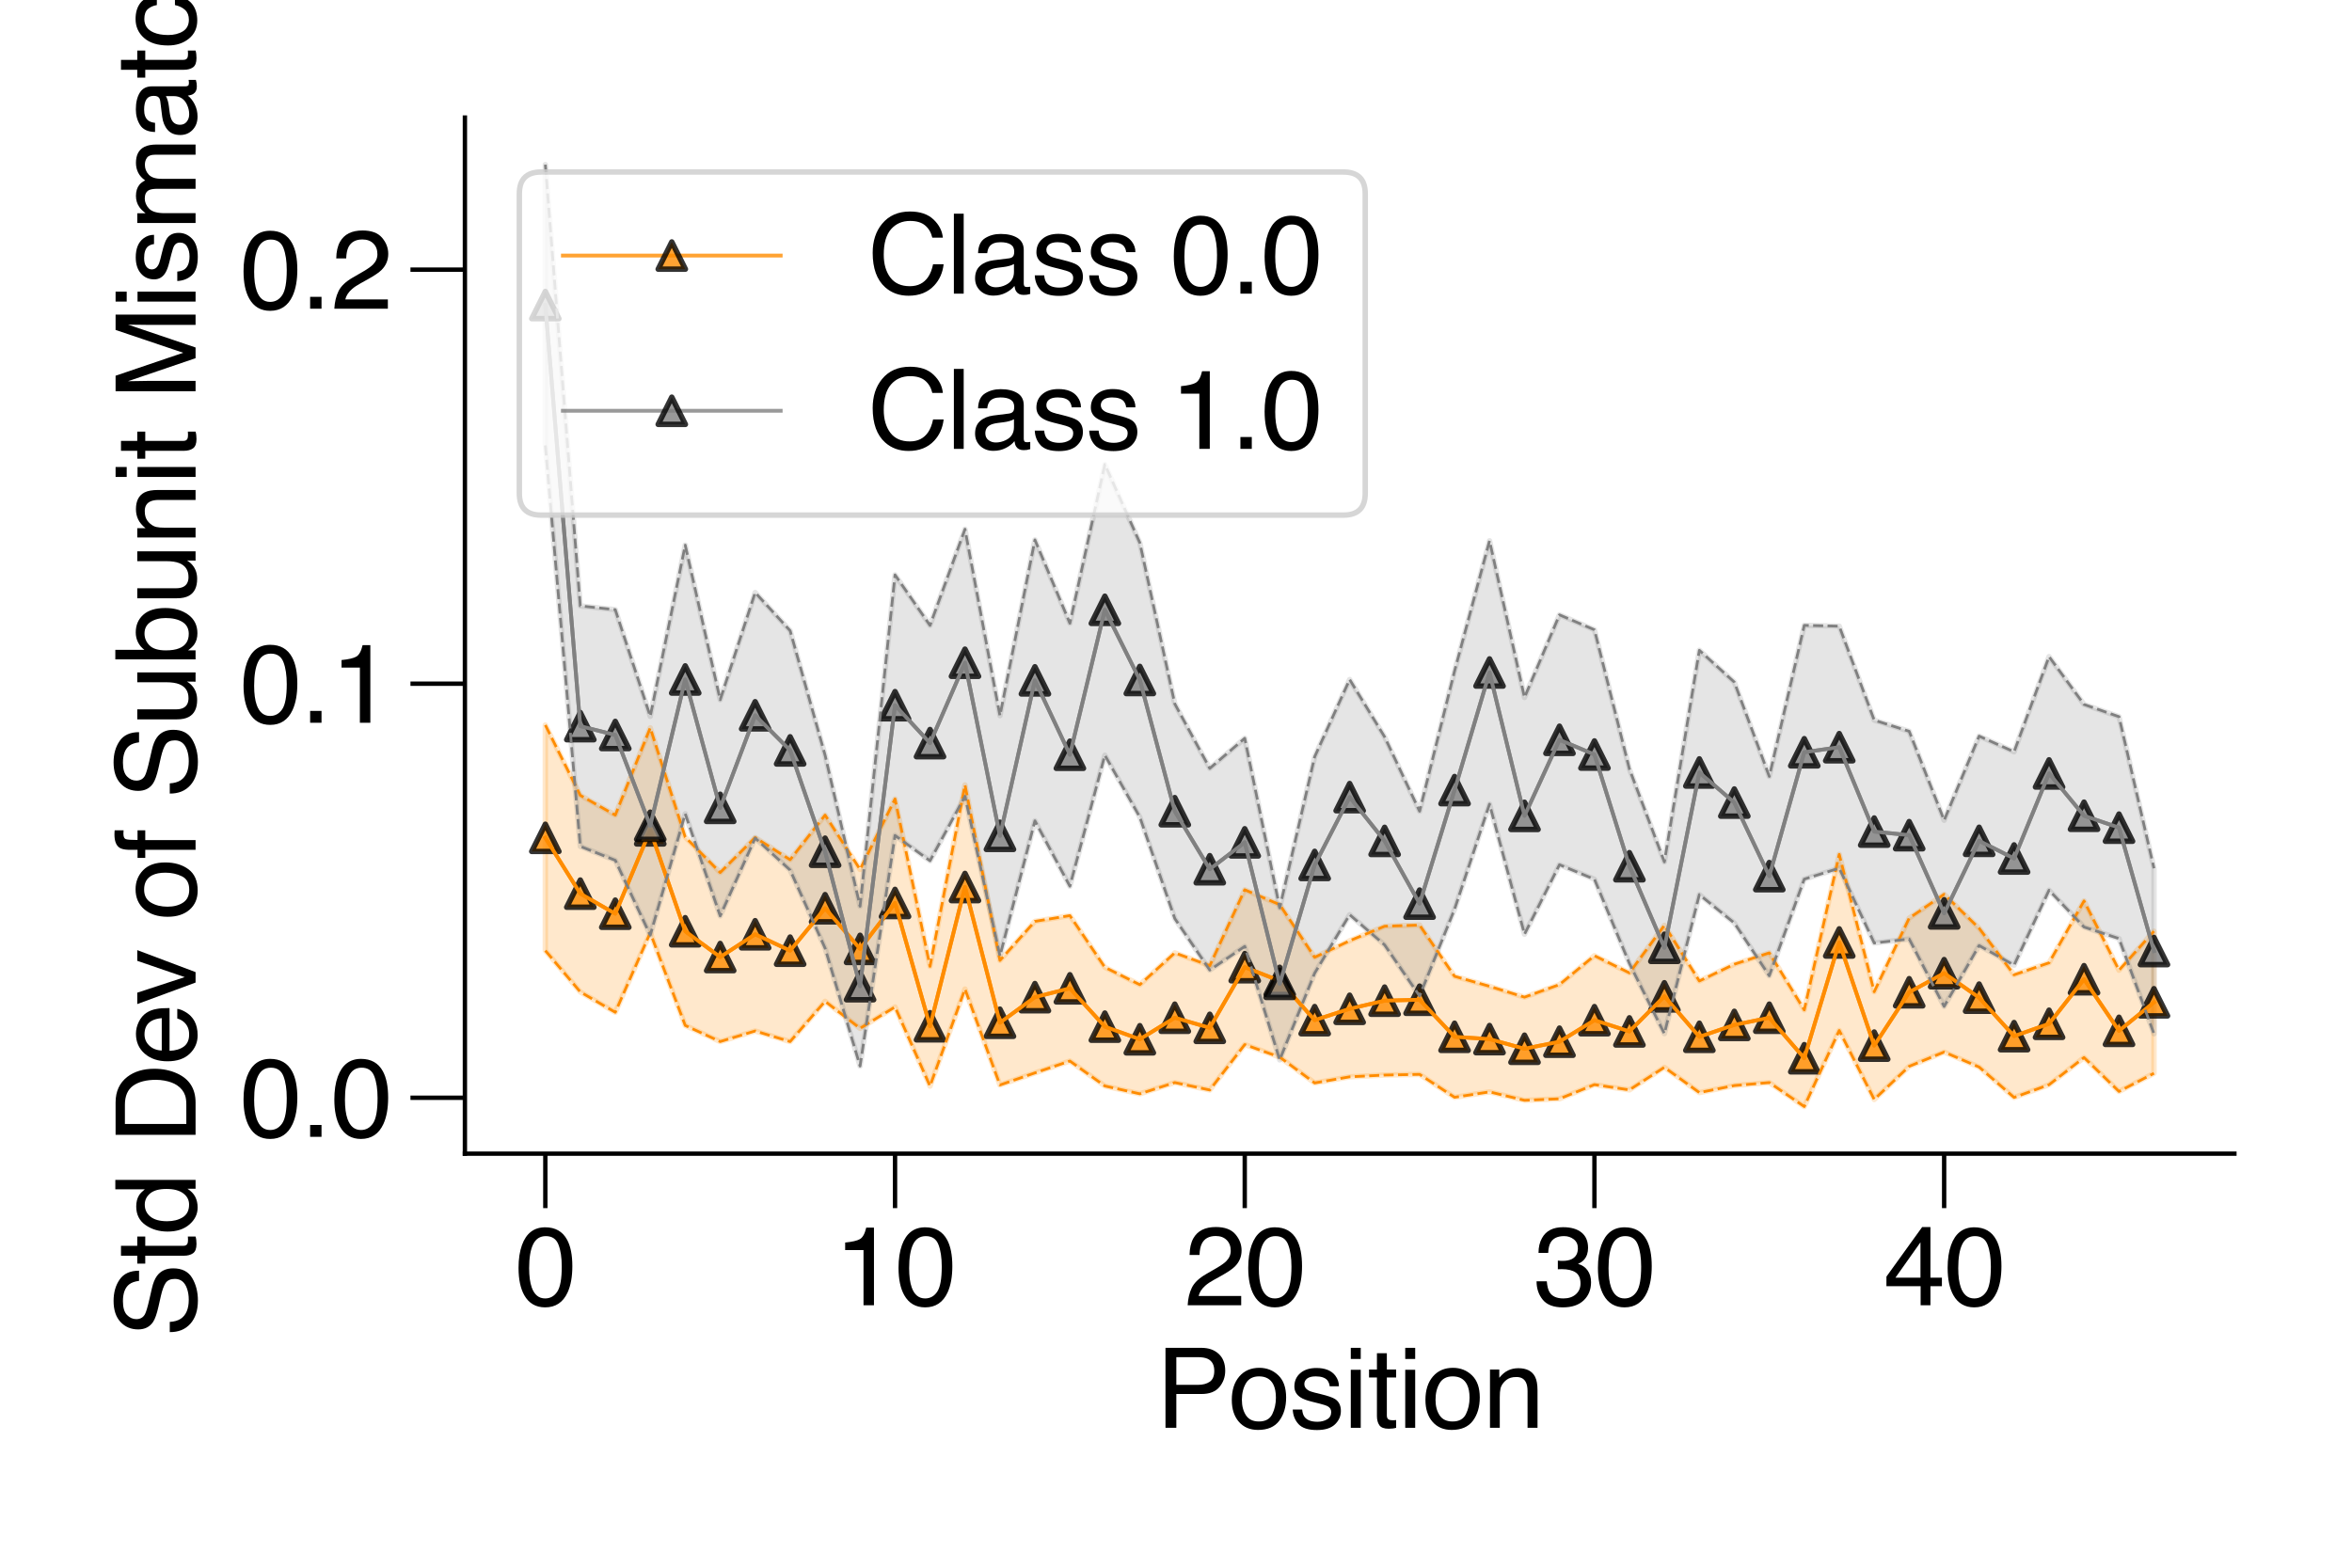 <?xml version="1.0" encoding="utf-8" standalone="no"?>
<!DOCTYPE svg PUBLIC "-//W3C//DTD SVG 1.1//EN"
  "http://www.w3.org/Graphics/SVG/1.1/DTD/svg11.dtd">
<svg height="288pt" version="1.1" viewBox="0 0 432 288" width="432pt" xmlns="http://www.w3.org/2000/svg" xmlns:xlink="http://www.w3.org/1999/xlink">
 <defs>
  <style type="text/css">*{stroke-linecap:butt;stroke-linejoin:round;}</style>
 </defs>
 <g id="figure_1">
  <g id="patch_1">
   <path d="M 0 288 
L 432 288 
L 432 0 
L 0 0 
z
" style="fill:#ffffff;"/>
  </g>
  <g id="axes_1">
   <g id="patch_2">
    <path d="M 85.39 211.94 
L 410.4 211.94 
L 410.4 21.6 
L 85.39 21.6 
z
" style="fill:#ffffff;"/>
   </g>
   <g id="PolyCollection_1">
    <defs>
     <path d="M 100.163 -154.799 
L 100.163 -113.365 
L 106.586 -105.77 
L 113.009 -102.031 
L 119.433 -116.638 
L 125.856 -99.613 
L 132.279 -96.651 
L 138.702 -98.597 
L 145.125 -96.646 
L 151.548 -104.045 
L 157.971 -99.081 
L 164.394 -103.006 
L 170.818 -88.469 
L 177.241 -106.299 
L 183.664 -88.673 
L 190.087 -90.894 
L 196.51 -93.075 
L 202.933 -88.491 
L 209.356 -87.051 
L 215.779 -89.12 
L 222.203 -87.752 
L 228.626 -96.098 
L 235.049 -93.798 
L 241.472 -89.048 
L 247.895 -90.175 
L 254.318 -90.498 
L 260.741 -90.626 
L 267.164 -86.414 
L 273.587 -87.408 
L 280.011 -85.858 
L 286.434 -86.137 
L 292.857 -88.737 
L 299.28 -87.772 
L 305.703 -91.921 
L 312.126 -87.28 
L 318.549 -88.571 
L 324.972 -89.12 
L 331.396 -84.712 
L 337.819 -98.689 
L 344.242 -86.017 
L 350.665 -92.1 
L 357.088 -94.727 
L 363.511 -91.97 
L 369.934 -86.383 
L 376.357 -88.721 
L 382.781 -93.719 
L 389.204 -87.49 
L 395.627 -90.821 
L 395.627 -116.92 
L 395.627 -116.92 
L 389.204 -109.758 
L 382.781 -122.493 
L 376.357 -111.123 
L 369.934 -108.922 
L 363.511 -117.478 
L 357.088 -123.709 
L 350.665 -119.328 
L 344.242 -105.806 
L 337.819 -131.04 
L 331.396 -102.473 
L 324.972 -112.95 
L 318.549 -110.865 
L 312.126 -107.783 
L 305.703 -118.008 
L 299.28 -109.27 
L 292.857 -112.431 
L 286.434 -107.125 
L 280.011 -104.812 
L 273.587 -106.808 
L 267.164 -108.645 
L 260.741 -118.055 
L 254.318 -117.841 
L 247.895 -115.176 
L 241.472 -112.134 
L 235.049 -121.809 
L 228.626 -124.541 
L 222.203 -110.6 
L 215.779 -112.95 
L 209.356 -107.103 
L 202.933 -110.301 
L 196.51 -119.797 
L 190.087 -118.736 
L 183.664 -111.559 
L 177.241 -143.8 
L 170.818 -110.467 
L 164.394 -141.229 
L 157.971 -128.28 
L 151.548 -138.261 
L 145.125 -130.064 
L 138.702 -134.132 
L 132.279 -127.711 
L 125.856 -134.221 
L 119.433 -154.283 
L 113.009 -138.258 
L 106.586 -141.891 
L 100.163 -154.799 
z
" id="m964cf6136a" style="stroke:#ff8c00;stroke-opacity:0.2;"/>
    </defs>
    <g clip-path="url(#p82f921256f)">
     <use style="fill:#ff8c00;fill-opacity:0.2;stroke:#ff8c00;stroke-opacity:0.2;" x="0" xlink:href="#m964cf6136a" y="288"/>
    </g>
   </g>
   <g id="PolyCollection_2">
    <defs>
     <path d="M 100.163 -257.748 
L 100.163 -206.17 
L 106.586 -132.516 
L 113.009 -129.952 
L 119.433 -116.194 
L 125.856 -138.5 
L 132.279 -119.737 
L 138.702 -134.032 
L 145.125 -128.158 
L 151.548 -113.803 
L 157.971 -92.153 
L 164.394 -134.513 
L 170.818 -129.864 
L 177.241 -141.717 
L 183.664 -112.373 
L 190.087 -137.205 
L 196.51 -125.191 
L 202.933 -149.255 
L 209.356 -137.883 
L 215.779 -119.248 
L 222.203 -109.786 
L 228.626 -114.133 
L 235.049 -93.296 
L 241.472 -109.223 
L 247.895 -119.957 
L 254.318 -114.405 
L 260.741 -105.021 
L 267.164 -120.969 
L 273.587 -140.265 
L 280.011 -116.377 
L 286.434 -129.139 
L 292.857 -126.473 
L 299.28 -110.993 
L 305.703 -98.108 
L 312.126 -123.654 
L 318.549 -118.436 
L 324.972 -108.739 
L 331.396 -126.488 
L 337.819 -128.51 
L 344.242 -114.76 
L 350.665 -115.491 
L 357.088 -103.105 
L 363.511 -114.29 
L 369.934 -110.69 
L 376.357 -124.459 
L 382.781 -117.694 
L 389.204 -115.567 
L 395.627 -98.087 
L 395.627 -128.487 
L 395.627 -128.487 
L 389.204 -156.337 
L 382.781 -158.588 
L 376.357 -167.371 
L 369.934 -149.886 
L 363.511 -152.771 
L 357.088 -137.306 
L 350.665 -153.655 
L 344.242 -155.703 
L 337.819 -172.966 
L 331.396 -173.118 
L 324.972 -145.363 
L 318.549 -162.688 
L 312.126 -168.533 
L 305.703 -129.662 
L 299.28 -146.735 
L 292.857 -172.303 
L 286.434 -175.046 
L 280.011 -159.867 
L 273.587 -188.653 
L 267.164 -164.731 
L 260.741 -138.973 
L 254.318 -152.629 
L 247.895 -163.165 
L 241.472 -148.986 
L 235.049 -121.22 
L 228.626 -152.372 
L 222.203 -146.84 
L 215.779 -158.698 
L 209.356 -188.282 
L 202.933 -202.688 
L 196.51 -173.504 
L 190.087 -188.818 
L 183.664 -156.529 
L 177.241 -190.78 
L 170.818 -173.108 
L 164.394 -182.386 
L 157.971 -121.514 
L 151.548 -149.261 
L 145.125 -172.14 
L 138.702 -179.15 
L 132.279 -159.449 
L 125.856 -187.851 
L 119.433 -156.405 
L 113.009 -175.997 
L 106.586 -176.693 
L 100.163 -257.748 
z
" id="mcc30a2cbda" style="stroke:#808080;stroke-opacity:0.2;"/>
    </defs>
    <g clip-path="url(#p82f921256f)">
     <use style="fill:#808080;fill-opacity:0.2;stroke:#808080;stroke-opacity:0.2;" x="0" xlink:href="#mcc30a2cbda" y="288"/>
    </g>
   </g>
   <g id="matplotlib.axis_1">
    <g id="xtick_1">
     <g id="line2d_1">
      <defs>
       <path d="M 0 0 
L 0 10 
" id="mee944da26e" style="stroke:#000000;stroke-width:0.8;"/>
      </defs>
      <g>
       <use style="stroke:#000000;stroke-width:0.8;" x="100.163" xlink:href="#mee944da26e" y="211.94"/>
      </g>
     </g>
     <g id="text_1">
      <!-- 0 -->
      <g transform="translate(94.602 239.787)scale(0.2 -0.2)">
       <defs>
        <path d="M 1731 4475 
Q 2600 4475 2988 3759 
Q 3288 3206 3288 2244 
Q 3288 1331 3016 734 
Q 2622 -122 1728 -122 
Q 922 -122 528 578 
Q 200 1163 200 2147 
Q 200 2909 397 3456 
Q 766 4475 1731 4475 
z
M 1725 391 
Q 2163 391 2422 778 
Q 2681 1166 2681 2222 
Q 2681 2984 2493 3476 
Q 2306 3969 1766 3969 
Q 1269 3969 1039 3501 
Q 809 3034 809 2125 
Q 809 1441 956 1025 
Q 1181 391 1725 391 
z
" id="Helvetica-30" transform="scale(0.016)"/>
       </defs>
       <use xlink:href="#Helvetica-30"/>
      </g>
     </g>
    </g>
    <g id="xtick_2">
     <g id="line2d_2">
      <g>
       <use style="stroke:#000000;stroke-width:0.8;" x="164.394" xlink:href="#mee944da26e" y="211.94"/>
      </g>
     </g>
     <g id="text_2">
      <!-- 10 -->
      <g transform="translate(153.273 239.787)scale(0.2 -0.2)">
       <defs>
        <path d="M 613 3169 
L 613 3600 
Q 1222 3659 1462 3798 
Q 1703 3938 1822 4456 
L 2266 4456 
L 2266 0 
L 1666 0 
L 1666 3169 
L 613 3169 
z
" id="Helvetica-31" transform="scale(0.016)"/>
       </defs>
       <use xlink:href="#Helvetica-31"/>
       <use x="55.615" xlink:href="#Helvetica-30"/>
      </g>
     </g>
    </g>
    <g id="xtick_3">
     <g id="line2d_3">
      <g>
       <use style="stroke:#000000;stroke-width:0.8;" x="228.626" xlink:href="#mee944da26e" y="211.94"/>
      </g>
     </g>
     <g id="text_3">
      <!-- 20 -->
      <g transform="translate(217.504 239.787)scale(0.2 -0.2)">
       <defs>
        <path d="M 200 0 
Q 231 578 439 1006 
Q 647 1434 1250 1784 
L 1850 2131 
Q 2253 2366 2416 2531 
Q 2672 2791 2672 3125 
Q 2672 3516 2437 3745 
Q 2203 3975 1813 3975 
Q 1234 3975 1013 3538 
Q 894 3303 881 2888 
L 309 2888 
Q 319 3472 525 3841 
Q 891 4491 1816 4491 
Q 2584 4491 2939 4075 
Q 3294 3659 3294 3150 
Q 3294 2613 2916 2231 
Q 2697 2009 2131 1694 
L 1703 1456 
Q 1397 1288 1222 1134 
Q 909 863 828 531 
L 3272 531 
L 3272 0 
L 200 0 
z
" id="Helvetica-32" transform="scale(0.016)"/>
       </defs>
       <use xlink:href="#Helvetica-32"/>
       <use x="55.615" xlink:href="#Helvetica-30"/>
      </g>
     </g>
    </g>
    <g id="xtick_4">
     <g id="line2d_4">
      <g>
       <use style="stroke:#000000;stroke-width:0.8;" x="292.857" xlink:href="#mee944da26e" y="211.94"/>
      </g>
     </g>
     <g id="text_4">
      <!-- 30 -->
      <g transform="translate(281.735 239.787)scale(0.2 -0.2)">
       <defs>
        <path d="M 1663 -122 
Q 869 -122 511 314 
Q 153 750 153 1375 
L 741 1375 
Q 778 941 903 744 
Q 1122 391 1694 391 
Q 2138 391 2406 628 
Q 2675 866 2675 1241 
Q 2675 1703 2392 1887 
Q 2109 2072 1606 2072 
Q 1550 2072 1492 2070 
Q 1434 2069 1375 2066 
L 1375 2563 
Q 1463 2553 1522 2550 
Q 1581 2547 1650 2547 
Q 1966 2547 2169 2647 
Q 2525 2822 2525 3272 
Q 2525 3606 2287 3787 
Q 2050 3969 1734 3969 
Q 1172 3969 956 3594 
Q 838 3388 822 3006 
L 266 3006 
Q 266 3506 466 3856 
Q 809 4481 1675 4481 
Q 2359 4481 2734 4176 
Q 3109 3872 3109 3294 
Q 3109 2881 2888 2625 
Q 2750 2466 2531 2375 
Q 2884 2278 3082 2001 
Q 3281 1725 3281 1325 
Q 3281 684 2859 281 
Q 2438 -122 1663 -122 
z
" id="Helvetica-33" transform="scale(0.016)"/>
       </defs>
       <use xlink:href="#Helvetica-33"/>
       <use x="55.615" xlink:href="#Helvetica-30"/>
      </g>
     </g>
    </g>
    <g id="xtick_5">
     <g id="line2d_5">
      <g>
       <use style="stroke:#000000;stroke-width:0.8;" x="357.088" xlink:href="#mee944da26e" y="211.94"/>
      </g>
     </g>
     <g id="text_5">
      <!-- 40 -->
      <g transform="translate(345.966 239.787)scale(0.2 -0.2)">
       <defs>
        <path d="M 2116 1584 
L 2116 3613 
L 681 1584 
L 2116 1584 
z
M 2125 0 
L 2125 1094 
L 163 1094 
L 163 1644 
L 2213 4488 
L 2688 4488 
L 2688 1584 
L 3347 1584 
L 3347 1094 
L 2688 1094 
L 2688 0 
L 2125 0 
z
" id="Helvetica-34" transform="scale(0.016)"/>
       </defs>
       <use xlink:href="#Helvetica-34"/>
       <use x="55.615" xlink:href="#Helvetica-30"/>
      </g>
     </g>
    </g>
    <g id="text_6">
     <!-- Position -->
     <g transform="translate(212.32 262.303)scale(0.2 -0.2)">
      <defs>
       <path d="M 547 4591 
L 2613 4591 
Q 3225 4591 3600 4245 
Q 3975 3900 3975 3275 
Q 3975 2738 3640 2339 
Q 3306 1941 2613 1941 
L 1169 1941 
L 1169 0 
L 547 0 
L 547 4591 
z
M 3347 3272 
Q 3347 3778 2972 3959 
Q 2766 4056 2406 4056 
L 1169 4056 
L 1169 2466 
L 2406 2466 
Q 2825 2466 3086 2644 
Q 3347 2822 3347 3272 
z
" id="Helvetica-50" transform="scale(0.016)"/>
       <path d="M 1741 363 
Q 2300 363 2508 786 
Q 2716 1209 2716 1728 
Q 2716 2197 2566 2491 
Q 2328 2953 1747 2953 
Q 1231 2953 997 2559 
Q 763 2166 763 1609 
Q 763 1075 997 719 
Q 1231 363 1741 363 
z
M 1763 3444 
Q 2409 3444 2856 3012 
Q 3303 2581 3303 1744 
Q 3303 934 2909 406 
Q 2516 -122 1688 -122 
Q 997 -122 590 345 
Q 184 813 184 1600 
Q 184 2444 612 2944 
Q 1041 3444 1763 3444 
z
M 1744 3428 
L 1744 3428 
z
" id="Helvetica-6f" transform="scale(0.016)"/>
       <path d="M 747 1050 
Q 772 769 888 619 
Q 1100 347 1625 347 
Q 1938 347 2175 483 
Q 2413 619 2413 903 
Q 2413 1119 2222 1231 
Q 2100 1300 1741 1391 
L 1294 1503 
Q 866 1609 663 1741 
Q 300 1969 300 2372 
Q 300 2847 642 3140 
Q 984 3434 1563 3434 
Q 2319 3434 2653 2991 
Q 2863 2709 2856 2384 
L 2325 2384 
Q 2309 2575 2191 2731 
Q 1997 2953 1519 2953 
Q 1200 2953 1036 2831 
Q 872 2709 872 2509 
Q 872 2291 1088 2159 
Q 1213 2081 1456 2022 
L 1828 1931 
Q 2434 1784 2641 1647 
Q 2969 1431 2969 969 
Q 2969 522 2630 197 
Q 2291 -128 1597 -128 
Q 850 -128 539 211 
Q 228 550 206 1050 
L 747 1050 
z
M 1578 3428 
L 1578 3428 
z
" id="Helvetica-73" transform="scale(0.016)"/>
       <path d="M 413 3331 
L 984 3331 
L 984 0 
L 413 0 
L 413 3331 
z
M 413 4591 
L 984 4591 
L 984 3953 
L 413 3953 
L 413 4591 
z
" id="Helvetica-69" transform="scale(0.016)"/>
       <path d="M 525 4281 
L 1094 4281 
L 1094 3347 
L 1628 3347 
L 1628 2888 
L 1094 2888 
L 1094 703 
Q 1094 528 1213 469 
Q 1278 434 1431 434 
Q 1472 434 1519 436 
Q 1566 438 1628 444 
L 1628 0 
Q 1531 -28 1426 -40 
Q 1322 -53 1200 -53 
Q 806 -53 665 148 
Q 525 350 525 672 
L 525 2888 
L 72 2888 
L 72 3347 
L 525 3347 
L 525 4281 
z
" id="Helvetica-74" transform="scale(0.016)"/>
       <path d="M 413 3347 
L 947 3347 
L 947 2872 
Q 1184 3166 1450 3294 
Q 1716 3422 2041 3422 
Q 2753 3422 3003 2925 
Q 3141 2653 3141 2147 
L 3141 0 
L 2569 0 
L 2569 2109 
Q 2569 2416 2478 2603 
Q 2328 2916 1934 2916 
Q 1734 2916 1606 2875 
Q 1375 2806 1200 2600 
Q 1059 2434 1017 2257 
Q 975 2081 975 1753 
L 975 0 
L 413 0 
L 413 3347 
z
M 1734 3428 
L 1734 3428 
z
" id="Helvetica-6e" transform="scale(0.016)"/>
      </defs>
      <use xlink:href="#Helvetica-50"/>
      <use x="66.699" xlink:href="#Helvetica-6f"/>
      <use x="122.314" xlink:href="#Helvetica-73"/>
      <use x="172.314" xlink:href="#Helvetica-69"/>
      <use x="194.531" xlink:href="#Helvetica-74"/>
      <use x="222.314" xlink:href="#Helvetica-69"/>
      <use x="244.531" xlink:href="#Helvetica-6f"/>
      <use x="300.146" xlink:href="#Helvetica-6e"/>
     </g>
    </g>
   </g>
   <g id="matplotlib.axis_2">
    <g id="ytick_1">
     <g id="line2d_6">
      <defs>
       <path d="M 0 0 
L -10 0 
" id="m6cf9388df8" style="stroke:#000000;stroke-width:0.8;"/>
      </defs>
      <g>
       <use style="stroke:#000000;stroke-width:0.8;" x="85.39" xlink:href="#m6cf9388df8" y="201.672"/>
      </g>
     </g>
     <g id="text_7">
      <!-- 0.0 -->
      <g transform="translate(44.09 208.846)scale(0.2 -0.2)">
       <defs>
        <path d="M 547 681 
L 1200 681 
L 1200 0 
L 547 0 
L 547 681 
z
" id="Helvetica-2e" transform="scale(0.016)"/>
       </defs>
       <use xlink:href="#Helvetica-30"/>
       <use x="55.615" xlink:href="#Helvetica-2e"/>
       <use x="83.398" xlink:href="#Helvetica-30"/>
      </g>
     </g>
    </g>
    <g id="ytick_2">
     <g id="line2d_7">
      <g>
       <use style="stroke:#000000;stroke-width:0.8;" x="85.39" xlink:href="#m6cf9388df8" y="125.605"/>
      </g>
     </g>
     <g id="text_8">
      <!-- 0.1 -->
      <g transform="translate(44.09 132.778)scale(0.2 -0.2)">
       <use xlink:href="#Helvetica-30"/>
       <use x="55.615" xlink:href="#Helvetica-2e"/>
       <use x="83.398" xlink:href="#Helvetica-31"/>
      </g>
     </g>
    </g>
    <g id="ytick_3">
     <g id="line2d_8">
      <g>
       <use style="stroke:#000000;stroke-width:0.8;" x="85.39" xlink:href="#m6cf9388df8" y="49.538"/>
      </g>
     </g>
     <g id="text_9">
      <!-- 0.2 -->
      <g transform="translate(44.09 56.711)scale(0.2 -0.2)">
       <use xlink:href="#Helvetica-30"/>
       <use x="55.615" xlink:href="#Helvetica-2e"/>
       <use x="83.398" xlink:href="#Helvetica-32"/>
      </g>
     </g>
    </g>
    <g id="text_10">
     <!-- Std Dev of Subunit Mismatch -->
     <g transform="translate(35.921 245.709)rotate(-90)scale(0.2 -0.2)">
      <defs>
       <path d="M 894 1481 
Q 916 1091 1078 847 
Q 1388 391 2169 391 
Q 2519 391 2806 491 
Q 3363 684 3363 1184 
Q 3363 1559 3128 1719 
Q 2891 1875 2384 1991 
L 1763 2131 
Q 1153 2269 900 2434 
Q 463 2722 463 3294 
Q 463 3913 891 4309 
Q 1319 4706 2103 4706 
Q 2825 4706 3329 4357 
Q 3834 4009 3834 3244 
L 3250 3244 
Q 3203 3613 3050 3809 
Q 2766 4169 2084 4169 
Q 1534 4169 1293 3937 
Q 1053 3706 1053 3400 
Q 1053 3063 1334 2906 
Q 1519 2806 2169 2656 
L 2813 2509 
Q 3278 2403 3531 2219 
Q 3969 1897 3969 1284 
Q 3969 522 3414 194 
Q 2859 -134 2125 -134 
Q 1269 -134 784 303 
Q 300 738 309 1481 
L 894 1481 
z
M 2150 4716 
L 2150 4716 
z
" id="Helvetica-53" transform="scale(0.016)"/>
       <path d="M 769 1634 
Q 769 1097 997 734 
Q 1225 372 1728 372 
Q 2119 372 2370 708 
Q 2622 1044 2622 1672 
Q 2622 2306 2362 2611 
Q 2103 2916 1722 2916 
Q 1297 2916 1033 2591 
Q 769 2266 769 1634 
z
M 1616 3406 
Q 2000 3406 2259 3244 
Q 2409 3150 2600 2916 
L 2600 4606 
L 3141 4606 
L 3141 0 
L 2634 0 
L 2634 466 
Q 2438 156 2169 18 
Q 1900 -119 1553 -119 
Q 994 -119 584 351 
Q 175 822 175 1603 
Q 175 2334 548 2870 
Q 922 3406 1616 3406 
z
" id="Helvetica-64" transform="scale(0.016)"/>
       <path id="Helvetica-20" transform="scale(0.016)"/>
       <path d="M 2250 531 
Q 2566 531 2769 597 
Q 3131 719 3363 1066 
Q 3547 1344 3628 1778 
Q 3675 2038 3675 2259 
Q 3675 3113 3336 3584 
Q 2997 4056 2244 4056 
L 1141 4056 
L 1141 531 
L 2250 531 
z
M 516 4591 
L 2375 4591 
Q 3322 4591 3844 3919 
Q 4309 3313 4309 2366 
Q 4309 1634 4034 1044 
Q 3550 0 2369 0 
L 516 0 
L 516 4591 
z
" id="Helvetica-44" transform="scale(0.016)"/>
       <path d="M 1806 3422 
Q 2163 3422 2497 3255 
Q 2831 3088 3006 2822 
Q 3175 2569 3231 2231 
Q 3281 2000 3281 1494 
L 828 1494 
Q 844 984 1069 676 
Q 1294 369 1766 369 
Q 2206 369 2469 659 
Q 2619 828 2681 1050 
L 3234 1050 
Q 3213 866 3089 639 
Q 2966 413 2813 269 
Q 2556 19 2178 -69 
Q 1975 -119 1719 -119 
Q 1094 -119 659 336 
Q 225 791 225 1609 
Q 225 2416 662 2919 
Q 1100 3422 1806 3422 
z
M 2703 1941 
Q 2669 2306 2544 2525 
Q 2313 2931 1772 2931 
Q 1384 2931 1121 2651 
Q 859 2372 844 1941 
L 2703 1941 
z
M 1753 3428 
L 1753 3428 
z
" id="Helvetica-65" transform="scale(0.016)"/>
       <path d="M 688 3347 
L 1581 622 
L 2516 3347 
L 3131 3347 
L 1869 0 
L 1269 0 
L 34 3347 
L 688 3347 
z
" id="Helvetica-76" transform="scale(0.016)"/>
       <path d="M 553 3856 
Q 566 4206 675 4369 
Q 872 4656 1434 4656 
Q 1488 4656 1544 4653 
Q 1600 4650 1672 4644 
L 1672 4131 
Q 1584 4138 1545 4139 
Q 1506 4141 1472 4141 
Q 1216 4141 1166 4008 
Q 1116 3875 1116 3331 
L 1672 3331 
L 1672 2888 
L 1109 2888 
L 1109 0 
L 553 0 
L 553 2888 
L 88 2888 
L 88 3331 
L 553 3331 
L 553 3856 
z
" id="Helvetica-66" transform="scale(0.016)"/>
       <path d="M 975 3347 
L 975 1125 
Q 975 869 1056 706 
Q 1206 406 1616 406 
Q 2203 406 2416 931 
Q 2531 1213 2531 1703 
L 2531 3347 
L 3094 3347 
L 3094 0 
L 2563 0 
L 2569 494 
Q 2459 303 2297 172 
Q 1975 -91 1516 -91 
Q 800 -91 541 388 
Q 400 644 400 1072 
L 400 3347 
L 975 3347 
z
M 1747 3428 
L 1747 3428 
z
" id="Helvetica-75" transform="scale(0.016)"/>
       <path d="M 369 4606 
L 916 4606 
L 916 2941 
Q 1100 3181 1356 3307 
Q 1613 3434 1913 3434 
Q 2538 3434 2927 3004 
Q 3316 2575 3316 1738 
Q 3316 944 2931 419 
Q 2547 -106 1866 -106 
Q 1484 -106 1222 78 
Q 1066 188 888 428 
L 888 0 
L 369 0 
L 369 4606 
z
M 1831 391 
Q 2288 391 2514 753 
Q 2741 1116 2741 1709 
Q 2741 2238 2514 2584 
Q 2288 2931 1847 2931 
Q 1463 2931 1173 2647 
Q 884 2363 884 1709 
Q 884 1238 1003 944 
Q 1225 391 1831 391 
z
" id="Helvetica-62" transform="scale(0.016)"/>
       <path d="M 472 4591 
L 1363 4591 
L 2681 709 
L 3991 4591 
L 4872 4591 
L 4872 0 
L 4281 0 
L 4281 2709 
Q 4281 2850 4287 3175 
Q 4294 3500 4294 3872 
L 2984 0 
L 2369 0 
L 1050 3872 
L 1050 3731 
Q 1050 3563 1058 3217 
Q 1066 2872 1066 2709 
L 1066 0 
L 472 0 
L 472 4591 
z
" id="Helvetica-4d" transform="scale(0.016)"/>
       <path d="M 413 3347 
L 969 3347 
L 969 2872 
Q 1169 3119 1331 3231 
Q 1609 3422 1963 3422 
Q 2363 3422 2606 3225 
Q 2744 3113 2856 2894 
Q 3044 3163 3297 3292 
Q 3550 3422 3866 3422 
Q 4541 3422 4784 2934 
Q 4916 2672 4916 2228 
L 4916 0 
L 4331 0 
L 4331 2325 
Q 4331 2659 4164 2784 
Q 3997 2909 3756 2909 
Q 3425 2909 3186 2687 
Q 2947 2466 2947 1947 
L 2947 0 
L 2375 0 
L 2375 2184 
Q 2375 2525 2294 2681 
Q 2166 2916 1816 2916 
Q 1497 2916 1236 2669 
Q 975 2422 975 1775 
L 975 0 
L 413 0 
L 413 3347 
z
" id="Helvetica-6d" transform="scale(0.016)"/>
       <path d="M 844 891 
Q 844 647 1022 506 
Q 1200 366 1444 366 
Q 1741 366 2019 503 
Q 2488 731 2488 1250 
L 2488 1703 
Q 2384 1638 2221 1594 
Q 2059 1550 1903 1531 
L 1563 1488 
Q 1256 1447 1103 1359 
Q 844 1213 844 891 
z
M 2206 2028 
Q 2400 2053 2466 2191 
Q 2503 2266 2503 2406 
Q 2503 2694 2298 2823 
Q 2094 2953 1713 2953 
Q 1272 2953 1088 2716 
Q 984 2584 953 2325 
L 428 2325 
Q 444 2944 830 3186 
Q 1216 3428 1725 3428 
Q 2316 3428 2684 3203 
Q 3050 2978 3050 2503 
L 3050 575 
Q 3050 488 3086 434 
Q 3122 381 3238 381 
Q 3275 381 3322 386 
Q 3369 391 3422 400 
L 3422 -16 
Q 3291 -53 3222 -62 
Q 3153 -72 3034 -72 
Q 2744 -72 2613 134 
Q 2544 244 2516 444 
Q 2344 219 2022 53 
Q 1700 -113 1313 -113 
Q 847 -113 551 170 
Q 256 453 256 878 
Q 256 1344 547 1600 
Q 838 1856 1309 1916 
L 2206 2028 
z
M 1741 3428 
L 1741 3428 
z
" id="Helvetica-61" transform="scale(0.016)"/>
       <path d="M 1703 3444 
Q 2269 3444 2623 3169 
Q 2978 2894 3050 2222 
L 2503 2222 
Q 2453 2531 2275 2736 
Q 2097 2941 1703 2941 
Q 1166 2941 934 2416 
Q 784 2075 784 1575 
Q 784 1072 996 728 
Q 1209 384 1666 384 
Q 2016 384 2220 598 
Q 2425 813 2503 1184 
L 3050 1184 
Q 2956 519 2581 211 
Q 2206 -97 1622 -97 
Q 966 -97 575 383 
Q 184 863 184 1581 
Q 184 2463 612 2953 
Q 1041 3444 1703 3444 
z
M 1616 3428 
L 1616 3428 
z
" id="Helvetica-63" transform="scale(0.016)"/>
       <path d="M 413 4606 
L 975 4606 
L 975 2894 
Q 1175 3147 1334 3250 
Q 1606 3428 2013 3428 
Q 2741 3428 3000 2919 
Q 3141 2641 3141 2147 
L 3141 0 
L 2563 0 
L 2563 2109 
Q 2563 2478 2469 2650 
Q 2316 2925 1894 2925 
Q 1544 2925 1259 2684 
Q 975 2444 975 1775 
L 975 0 
L 413 0 
L 413 4606 
z
" id="Helvetica-68" transform="scale(0.016)"/>
      </defs>
      <use xlink:href="#Helvetica-53"/>
      <use x="66.699" xlink:href="#Helvetica-74"/>
      <use x="94.482" xlink:href="#Helvetica-64"/>
      <use x="150.098" xlink:href="#Helvetica-20"/>
      <use x="177.881" xlink:href="#Helvetica-44"/>
      <use x="250.098" xlink:href="#Helvetica-65"/>
      <use x="305.713" xlink:href="#Helvetica-76"/>
      <use x="355.713" xlink:href="#Helvetica-20"/>
      <use x="383.496" xlink:href="#Helvetica-6f"/>
      <use x="439.111" xlink:href="#Helvetica-66"/>
      <use x="466.895" xlink:href="#Helvetica-20"/>
      <use x="494.678" xlink:href="#Helvetica-53"/>
      <use x="561.377" xlink:href="#Helvetica-75"/>
      <use x="616.992" xlink:href="#Helvetica-62"/>
      <use x="672.607" xlink:href="#Helvetica-75"/>
      <use x="728.223" xlink:href="#Helvetica-6e"/>
      <use x="783.838" xlink:href="#Helvetica-69"/>
      <use x="806.055" xlink:href="#Helvetica-74"/>
      <use x="833.838" xlink:href="#Helvetica-20"/>
      <use x="861.621" xlink:href="#Helvetica-4d"/>
      <use x="944.922" xlink:href="#Helvetica-69"/>
      <use x="967.139" xlink:href="#Helvetica-73"/>
      <use x="1017.139" xlink:href="#Helvetica-6d"/>
      <use x="1100.439" xlink:href="#Helvetica-61"/>
      <use x="1156.055" xlink:href="#Helvetica-74"/>
      <use x="1183.838" xlink:href="#Helvetica-63"/>
      <use x="1233.838" xlink:href="#Helvetica-68"/>
     </g>
    </g>
   </g>
   <g id="line2d_9">
    <path clip-path="url(#p82f921256f)" d="M 100.163 153.918 
L 106.586 164.169 
L 113.009 167.856 
L 119.433 152.539 
L 125.856 171.083 
L 132.279 175.819 
L 138.702 171.635 
L 145.125 174.645 
L 151.548 166.847 
L 157.971 174.319 
L 164.394 165.883 
L 170.818 188.532 
L 177.241 162.951 
L 183.664 187.884 
L 190.087 183.185 
L 196.51 181.564 
L 202.933 188.604 
L 209.356 190.923 
L 215.779 186.965 
L 222.203 188.824 
L 228.626 177.68 
L 235.049 180.196 
L 241.472 187.409 
L 247.895 185.325 
L 254.318 183.83 
L 260.741 183.66 
L 267.164 190.47 
L 273.587 190.892 
L 280.011 192.665 
L 286.434 191.369 
L 292.857 187.416 
L 299.28 189.479 
L 305.703 183.036 
L 312.126 190.469 
L 318.549 188.282 
L 324.972 186.965 
L 331.396 194.408 
L 337.819 173.136 
L 344.242 192.089 
L 350.665 182.286 
L 357.088 178.782 
L 363.511 183.276 
L 369.934 190.348 
L 376.357 188.078 
L 382.781 179.894 
L 389.204 189.376 
L 395.627 184.13 
" style="fill:none;stroke:#ff8c00;stroke-linecap:square;stroke-opacity:0.8;stroke-width:0.7;"/>
    <defs>
     <path d="M 0 -2.5 
L -2.5 2.5 
L 2.5 2.5 
z
" id="m1b24286af4" style="stroke:#000000;stroke-linejoin:miter;stroke-opacity:0.8;"/>
    </defs>
    <g clip-path="url(#p82f921256f)">
     <use style="fill:#ff8c00;fill-opacity:0.8;stroke:#000000;stroke-linejoin:miter;stroke-opacity:0.8;" x="100.163" xlink:href="#m1b24286af4" y="153.918"/>
     <use style="fill:#ff8c00;fill-opacity:0.8;stroke:#000000;stroke-linejoin:miter;stroke-opacity:0.8;" x="106.586" xlink:href="#m1b24286af4" y="164.169"/>
     <use style="fill:#ff8c00;fill-opacity:0.8;stroke:#000000;stroke-linejoin:miter;stroke-opacity:0.8;" x="113.009" xlink:href="#m1b24286af4" y="167.856"/>
     <use style="fill:#ff8c00;fill-opacity:0.8;stroke:#000000;stroke-linejoin:miter;stroke-opacity:0.8;" x="119.433" xlink:href="#m1b24286af4" y="152.539"/>
     <use style="fill:#ff8c00;fill-opacity:0.8;stroke:#000000;stroke-linejoin:miter;stroke-opacity:0.8;" x="125.856" xlink:href="#m1b24286af4" y="171.083"/>
     <use style="fill:#ff8c00;fill-opacity:0.8;stroke:#000000;stroke-linejoin:miter;stroke-opacity:0.8;" x="132.279" xlink:href="#m1b24286af4" y="175.819"/>
     <use style="fill:#ff8c00;fill-opacity:0.8;stroke:#000000;stroke-linejoin:miter;stroke-opacity:0.8;" x="138.702" xlink:href="#m1b24286af4" y="171.635"/>
     <use style="fill:#ff8c00;fill-opacity:0.8;stroke:#000000;stroke-linejoin:miter;stroke-opacity:0.8;" x="145.125" xlink:href="#m1b24286af4" y="174.645"/>
     <use style="fill:#ff8c00;fill-opacity:0.8;stroke:#000000;stroke-linejoin:miter;stroke-opacity:0.8;" x="151.548" xlink:href="#m1b24286af4" y="166.847"/>
     <use style="fill:#ff8c00;fill-opacity:0.8;stroke:#000000;stroke-linejoin:miter;stroke-opacity:0.8;" x="157.971" xlink:href="#m1b24286af4" y="174.319"/>
     <use style="fill:#ff8c00;fill-opacity:0.8;stroke:#000000;stroke-linejoin:miter;stroke-opacity:0.8;" x="164.394" xlink:href="#m1b24286af4" y="165.883"/>
     <use style="fill:#ff8c00;fill-opacity:0.8;stroke:#000000;stroke-linejoin:miter;stroke-opacity:0.8;" x="170.818" xlink:href="#m1b24286af4" y="188.532"/>
     <use style="fill:#ff8c00;fill-opacity:0.8;stroke:#000000;stroke-linejoin:miter;stroke-opacity:0.8;" x="177.241" xlink:href="#m1b24286af4" y="162.951"/>
     <use style="fill:#ff8c00;fill-opacity:0.8;stroke:#000000;stroke-linejoin:miter;stroke-opacity:0.8;" x="183.664" xlink:href="#m1b24286af4" y="187.884"/>
     <use style="fill:#ff8c00;fill-opacity:0.8;stroke:#000000;stroke-linejoin:miter;stroke-opacity:0.8;" x="190.087" xlink:href="#m1b24286af4" y="183.185"/>
     <use style="fill:#ff8c00;fill-opacity:0.8;stroke:#000000;stroke-linejoin:miter;stroke-opacity:0.8;" x="196.51" xlink:href="#m1b24286af4" y="181.564"/>
     <use style="fill:#ff8c00;fill-opacity:0.8;stroke:#000000;stroke-linejoin:miter;stroke-opacity:0.8;" x="202.933" xlink:href="#m1b24286af4" y="188.604"/>
     <use style="fill:#ff8c00;fill-opacity:0.8;stroke:#000000;stroke-linejoin:miter;stroke-opacity:0.8;" x="209.356" xlink:href="#m1b24286af4" y="190.923"/>
     <use style="fill:#ff8c00;fill-opacity:0.8;stroke:#000000;stroke-linejoin:miter;stroke-opacity:0.8;" x="215.779" xlink:href="#m1b24286af4" y="186.965"/>
     <use style="fill:#ff8c00;fill-opacity:0.8;stroke:#000000;stroke-linejoin:miter;stroke-opacity:0.8;" x="222.203" xlink:href="#m1b24286af4" y="188.824"/>
     <use style="fill:#ff8c00;fill-opacity:0.8;stroke:#000000;stroke-linejoin:miter;stroke-opacity:0.8;" x="228.626" xlink:href="#m1b24286af4" y="177.68"/>
     <use style="fill:#ff8c00;fill-opacity:0.8;stroke:#000000;stroke-linejoin:miter;stroke-opacity:0.8;" x="235.049" xlink:href="#m1b24286af4" y="180.196"/>
     <use style="fill:#ff8c00;fill-opacity:0.8;stroke:#000000;stroke-linejoin:miter;stroke-opacity:0.8;" x="241.472" xlink:href="#m1b24286af4" y="187.409"/>
     <use style="fill:#ff8c00;fill-opacity:0.8;stroke:#000000;stroke-linejoin:miter;stroke-opacity:0.8;" x="247.895" xlink:href="#m1b24286af4" y="185.325"/>
     <use style="fill:#ff8c00;fill-opacity:0.8;stroke:#000000;stroke-linejoin:miter;stroke-opacity:0.8;" x="254.318" xlink:href="#m1b24286af4" y="183.83"/>
     <use style="fill:#ff8c00;fill-opacity:0.8;stroke:#000000;stroke-linejoin:miter;stroke-opacity:0.8;" x="260.741" xlink:href="#m1b24286af4" y="183.66"/>
     <use style="fill:#ff8c00;fill-opacity:0.8;stroke:#000000;stroke-linejoin:miter;stroke-opacity:0.8;" x="267.164" xlink:href="#m1b24286af4" y="190.47"/>
     <use style="fill:#ff8c00;fill-opacity:0.8;stroke:#000000;stroke-linejoin:miter;stroke-opacity:0.8;" x="273.587" xlink:href="#m1b24286af4" y="190.892"/>
     <use style="fill:#ff8c00;fill-opacity:0.8;stroke:#000000;stroke-linejoin:miter;stroke-opacity:0.8;" x="280.011" xlink:href="#m1b24286af4" y="192.665"/>
     <use style="fill:#ff8c00;fill-opacity:0.8;stroke:#000000;stroke-linejoin:miter;stroke-opacity:0.8;" x="286.434" xlink:href="#m1b24286af4" y="191.369"/>
     <use style="fill:#ff8c00;fill-opacity:0.8;stroke:#000000;stroke-linejoin:miter;stroke-opacity:0.8;" x="292.857" xlink:href="#m1b24286af4" y="187.416"/>
     <use style="fill:#ff8c00;fill-opacity:0.8;stroke:#000000;stroke-linejoin:miter;stroke-opacity:0.8;" x="299.28" xlink:href="#m1b24286af4" y="189.479"/>
     <use style="fill:#ff8c00;fill-opacity:0.8;stroke:#000000;stroke-linejoin:miter;stroke-opacity:0.8;" x="305.703" xlink:href="#m1b24286af4" y="183.036"/>
     <use style="fill:#ff8c00;fill-opacity:0.8;stroke:#000000;stroke-linejoin:miter;stroke-opacity:0.8;" x="312.126" xlink:href="#m1b24286af4" y="190.469"/>
     <use style="fill:#ff8c00;fill-opacity:0.8;stroke:#000000;stroke-linejoin:miter;stroke-opacity:0.8;" x="318.549" xlink:href="#m1b24286af4" y="188.282"/>
     <use style="fill:#ff8c00;fill-opacity:0.8;stroke:#000000;stroke-linejoin:miter;stroke-opacity:0.8;" x="324.972" xlink:href="#m1b24286af4" y="186.965"/>
     <use style="fill:#ff8c00;fill-opacity:0.8;stroke:#000000;stroke-linejoin:miter;stroke-opacity:0.8;" x="331.396" xlink:href="#m1b24286af4" y="194.408"/>
     <use style="fill:#ff8c00;fill-opacity:0.8;stroke:#000000;stroke-linejoin:miter;stroke-opacity:0.8;" x="337.819" xlink:href="#m1b24286af4" y="173.136"/>
     <use style="fill:#ff8c00;fill-opacity:0.8;stroke:#000000;stroke-linejoin:miter;stroke-opacity:0.8;" x="344.242" xlink:href="#m1b24286af4" y="192.089"/>
     <use style="fill:#ff8c00;fill-opacity:0.8;stroke:#000000;stroke-linejoin:miter;stroke-opacity:0.8;" x="350.665" xlink:href="#m1b24286af4" y="182.286"/>
     <use style="fill:#ff8c00;fill-opacity:0.8;stroke:#000000;stroke-linejoin:miter;stroke-opacity:0.8;" x="357.088" xlink:href="#m1b24286af4" y="178.782"/>
     <use style="fill:#ff8c00;fill-opacity:0.8;stroke:#000000;stroke-linejoin:miter;stroke-opacity:0.8;" x="363.511" xlink:href="#m1b24286af4" y="183.276"/>
     <use style="fill:#ff8c00;fill-opacity:0.8;stroke:#000000;stroke-linejoin:miter;stroke-opacity:0.8;" x="369.934" xlink:href="#m1b24286af4" y="190.348"/>
     <use style="fill:#ff8c00;fill-opacity:0.8;stroke:#000000;stroke-linejoin:miter;stroke-opacity:0.8;" x="376.357" xlink:href="#m1b24286af4" y="188.078"/>
     <use style="fill:#ff8c00;fill-opacity:0.8;stroke:#000000;stroke-linejoin:miter;stroke-opacity:0.8;" x="382.781" xlink:href="#m1b24286af4" y="179.894"/>
     <use style="fill:#ff8c00;fill-opacity:0.8;stroke:#000000;stroke-linejoin:miter;stroke-opacity:0.8;" x="389.204" xlink:href="#m1b24286af4" y="189.376"/>
     <use style="fill:#ff8c00;fill-opacity:0.8;stroke:#000000;stroke-linejoin:miter;stroke-opacity:0.8;" x="395.627" xlink:href="#m1b24286af4" y="184.13"/>
    </g>
   </g>
   <g id="line2d_10">
    <path clip-path="url(#p82f921256f)" d="M 100.163 153.918 
L 106.586 164.169 
L 113.009 167.856 
L 119.433 152.539 
L 125.856 171.083 
L 132.279 175.819 
L 138.702 171.635 
L 145.125 174.645 
L 151.548 166.847 
L 157.971 174.319 
L 164.394 165.883 
L 170.818 188.532 
L 177.241 162.951 
L 183.664 187.884 
L 190.087 183.185 
L 196.51 181.564 
L 202.933 188.604 
L 209.356 190.923 
L 215.779 186.965 
L 222.203 188.824 
L 228.626 177.68 
L 235.049 180.196 
L 241.472 187.409 
L 247.895 185.325 
L 254.318 183.83 
L 260.741 183.66 
L 267.164 190.47 
L 273.587 190.892 
L 280.011 192.665 
L 286.434 191.369 
L 292.857 187.416 
L 299.28 189.479 
L 305.703 183.036 
L 312.126 190.469 
L 318.549 188.282 
L 324.972 186.965 
L 331.396 194.408 
L 337.819 173.136 
L 344.242 192.089 
L 350.665 182.286 
L 357.088 178.782 
L 363.511 183.276 
L 369.934 190.348 
L 376.357 188.078 
L 382.781 179.894 
L 389.204 189.376 
L 395.627 184.13 
" style="fill:none;stroke:#ff8c00;stroke-linecap:square;stroke-width:0.7;"/>
   </g>
   <g id="line2d_11">
    <path clip-path="url(#p82f921256f)" d="M 100.163 174.635 
L 106.586 182.23 
L 113.009 185.969 
L 119.433 171.362 
L 125.856 188.387 
L 132.279 191.349 
L 138.702 189.403 
L 145.125 191.354 
L 151.548 183.955 
L 157.971 188.919 
L 164.394 184.994 
L 170.818 199.531 
L 177.241 181.701 
L 183.664 199.327 
L 190.087 197.106 
L 196.51 194.925 
L 202.933 199.509 
L 209.356 200.949 
L 215.779 198.88 
L 222.203 200.248 
L 228.626 191.902 
L 235.049 194.202 
L 241.472 198.952 
L 247.895 197.825 
L 254.318 197.502 
L 260.741 197.374 
L 267.164 201.586 
L 273.587 200.592 
L 280.011 202.142 
L 286.434 201.863 
L 292.857 199.263 
L 299.28 200.228 
L 305.703 196.079 
L 312.126 200.72 
L 318.549 199.429 
L 324.972 198.88 
L 331.396 203.288 
L 337.819 189.311 
L 344.242 201.983 
L 350.665 195.9 
L 357.088 193.273 
L 363.511 196.03 
L 369.934 201.617 
L 376.357 199.279 
L 382.781 194.281 
L 389.204 200.51 
L 395.627 197.179 
" style="fill:none;stroke:#ff8c00;stroke-dasharray:1.85,0.8;stroke-dashoffset:0;stroke-width:0.5;"/>
   </g>
   <g id="line2d_12">
    <path clip-path="url(#p82f921256f)" d="M 100.163 133.201 
L 106.586 146.109 
L 113.009 149.742 
L 119.433 133.717 
L 125.856 153.779 
L 132.279 160.289 
L 138.702 153.868 
L 145.125 157.936 
L 151.548 149.739 
L 157.971 159.72 
L 164.394 146.771 
L 170.818 177.533 
L 177.241 144.2 
L 183.664 176.441 
L 190.087 169.264 
L 196.51 168.203 
L 202.933 177.699 
L 209.356 180.897 
L 215.779 175.05 
L 222.203 177.4 
L 228.626 163.459 
L 235.049 166.191 
L 241.472 175.866 
L 247.895 172.824 
L 254.318 170.159 
L 260.741 169.945 
L 267.164 179.355 
L 273.587 181.192 
L 280.011 183.188 
L 286.434 180.875 
L 292.857 175.569 
L 299.28 178.73 
L 305.703 169.992 
L 312.126 180.217 
L 318.549 177.135 
L 324.972 175.05 
L 331.396 185.527 
L 337.819 156.96 
L 344.242 182.194 
L 350.665 168.672 
L 357.088 164.291 
L 363.511 170.522 
L 369.934 179.078 
L 376.357 176.877 
L 382.781 165.507 
L 389.204 178.242 
L 395.627 171.08 
" style="fill:none;stroke:#ff8c00;stroke-dasharray:1.85,0.8;stroke-dashoffset:0;stroke-width:0.5;"/>
   </g>
   <g id="line2d_13">
    <path clip-path="url(#p82f921256f)" d="M 100.163 56.041 
L 106.586 133.396 
L 113.009 135.025 
L 119.433 151.701 
L 125.856 124.824 
L 132.279 148.407 
L 138.702 131.409 
L 145.125 137.851 
L 151.548 156.468 
L 157.971 181.167 
L 164.394 129.55 
L 170.818 136.514 
L 177.241 121.752 
L 183.664 153.549 
L 190.087 124.988 
L 196.51 138.653 
L 202.933 112.028 
L 209.356 124.918 
L 215.779 149.027 
L 222.203 159.687 
L 228.626 154.747 
L 235.049 180.742 
L 241.472 158.895 
L 247.895 146.439 
L 254.318 154.483 
L 260.741 166.003 
L 267.164 145.15 
L 273.587 123.541 
L 280.011 149.878 
L 286.434 135.907 
L 292.857 138.612 
L 299.28 159.136 
L 305.703 174.115 
L 312.126 141.906 
L 318.549 147.438 
L 324.972 160.949 
L 331.396 138.197 
L 337.819 137.262 
L 344.242 152.768 
L 350.665 153.427 
L 357.088 167.794 
L 363.511 154.47 
L 369.934 157.712 
L 376.357 142.085 
L 382.781 149.859 
L 389.204 152.048 
L 395.627 174.713 
" style="fill:none;stroke:#808080;stroke-linecap:square;stroke-opacity:0.8;stroke-width:0.7;"/>
    <defs>
     <path d="M 0 -2.5 
L -2.5 2.5 
L 2.5 2.5 
z
" id="m5a26c4d779" style="stroke:#000000;stroke-linejoin:miter;stroke-opacity:0.8;"/>
    </defs>
    <g clip-path="url(#p82f921256f)">
     <use style="fill:#808080;fill-opacity:0.8;stroke:#000000;stroke-linejoin:miter;stroke-opacity:0.8;" x="100.163" xlink:href="#m5a26c4d779" y="56.041"/>
     <use style="fill:#808080;fill-opacity:0.8;stroke:#000000;stroke-linejoin:miter;stroke-opacity:0.8;" x="106.586" xlink:href="#m5a26c4d779" y="133.396"/>
     <use style="fill:#808080;fill-opacity:0.8;stroke:#000000;stroke-linejoin:miter;stroke-opacity:0.8;" x="113.009" xlink:href="#m5a26c4d779" y="135.025"/>
     <use style="fill:#808080;fill-opacity:0.8;stroke:#000000;stroke-linejoin:miter;stroke-opacity:0.8;" x="119.433" xlink:href="#m5a26c4d779" y="151.701"/>
     <use style="fill:#808080;fill-opacity:0.8;stroke:#000000;stroke-linejoin:miter;stroke-opacity:0.8;" x="125.856" xlink:href="#m5a26c4d779" y="124.824"/>
     <use style="fill:#808080;fill-opacity:0.8;stroke:#000000;stroke-linejoin:miter;stroke-opacity:0.8;" x="132.279" xlink:href="#m5a26c4d779" y="148.407"/>
     <use style="fill:#808080;fill-opacity:0.8;stroke:#000000;stroke-linejoin:miter;stroke-opacity:0.8;" x="138.702" xlink:href="#m5a26c4d779" y="131.409"/>
     <use style="fill:#808080;fill-opacity:0.8;stroke:#000000;stroke-linejoin:miter;stroke-opacity:0.8;" x="145.125" xlink:href="#m5a26c4d779" y="137.851"/>
     <use style="fill:#808080;fill-opacity:0.8;stroke:#000000;stroke-linejoin:miter;stroke-opacity:0.8;" x="151.548" xlink:href="#m5a26c4d779" y="156.468"/>
     <use style="fill:#808080;fill-opacity:0.8;stroke:#000000;stroke-linejoin:miter;stroke-opacity:0.8;" x="157.971" xlink:href="#m5a26c4d779" y="181.167"/>
     <use style="fill:#808080;fill-opacity:0.8;stroke:#000000;stroke-linejoin:miter;stroke-opacity:0.8;" x="164.394" xlink:href="#m5a26c4d779" y="129.55"/>
     <use style="fill:#808080;fill-opacity:0.8;stroke:#000000;stroke-linejoin:miter;stroke-opacity:0.8;" x="170.818" xlink:href="#m5a26c4d779" y="136.514"/>
     <use style="fill:#808080;fill-opacity:0.8;stroke:#000000;stroke-linejoin:miter;stroke-opacity:0.8;" x="177.241" xlink:href="#m5a26c4d779" y="121.752"/>
     <use style="fill:#808080;fill-opacity:0.8;stroke:#000000;stroke-linejoin:miter;stroke-opacity:0.8;" x="183.664" xlink:href="#m5a26c4d779" y="153.549"/>
     <use style="fill:#808080;fill-opacity:0.8;stroke:#000000;stroke-linejoin:miter;stroke-opacity:0.8;" x="190.087" xlink:href="#m5a26c4d779" y="124.988"/>
     <use style="fill:#808080;fill-opacity:0.8;stroke:#000000;stroke-linejoin:miter;stroke-opacity:0.8;" x="196.51" xlink:href="#m5a26c4d779" y="138.653"/>
     <use style="fill:#808080;fill-opacity:0.8;stroke:#000000;stroke-linejoin:miter;stroke-opacity:0.8;" x="202.933" xlink:href="#m5a26c4d779" y="112.028"/>
     <use style="fill:#808080;fill-opacity:0.8;stroke:#000000;stroke-linejoin:miter;stroke-opacity:0.8;" x="209.356" xlink:href="#m5a26c4d779" y="124.918"/>
     <use style="fill:#808080;fill-opacity:0.8;stroke:#000000;stroke-linejoin:miter;stroke-opacity:0.8;" x="215.779" xlink:href="#m5a26c4d779" y="149.027"/>
     <use style="fill:#808080;fill-opacity:0.8;stroke:#000000;stroke-linejoin:miter;stroke-opacity:0.8;" x="222.203" xlink:href="#m5a26c4d779" y="159.687"/>
     <use style="fill:#808080;fill-opacity:0.8;stroke:#000000;stroke-linejoin:miter;stroke-opacity:0.8;" x="228.626" xlink:href="#m5a26c4d779" y="154.747"/>
     <use style="fill:#808080;fill-opacity:0.8;stroke:#000000;stroke-linejoin:miter;stroke-opacity:0.8;" x="235.049" xlink:href="#m5a26c4d779" y="180.742"/>
     <use style="fill:#808080;fill-opacity:0.8;stroke:#000000;stroke-linejoin:miter;stroke-opacity:0.8;" x="241.472" xlink:href="#m5a26c4d779" y="158.895"/>
     <use style="fill:#808080;fill-opacity:0.8;stroke:#000000;stroke-linejoin:miter;stroke-opacity:0.8;" x="247.895" xlink:href="#m5a26c4d779" y="146.439"/>
     <use style="fill:#808080;fill-opacity:0.8;stroke:#000000;stroke-linejoin:miter;stroke-opacity:0.8;" x="254.318" xlink:href="#m5a26c4d779" y="154.483"/>
     <use style="fill:#808080;fill-opacity:0.8;stroke:#000000;stroke-linejoin:miter;stroke-opacity:0.8;" x="260.741" xlink:href="#m5a26c4d779" y="166.003"/>
     <use style="fill:#808080;fill-opacity:0.8;stroke:#000000;stroke-linejoin:miter;stroke-opacity:0.8;" x="267.164" xlink:href="#m5a26c4d779" y="145.15"/>
     <use style="fill:#808080;fill-opacity:0.8;stroke:#000000;stroke-linejoin:miter;stroke-opacity:0.8;" x="273.587" xlink:href="#m5a26c4d779" y="123.541"/>
     <use style="fill:#808080;fill-opacity:0.8;stroke:#000000;stroke-linejoin:miter;stroke-opacity:0.8;" x="280.011" xlink:href="#m5a26c4d779" y="149.878"/>
     <use style="fill:#808080;fill-opacity:0.8;stroke:#000000;stroke-linejoin:miter;stroke-opacity:0.8;" x="286.434" xlink:href="#m5a26c4d779" y="135.907"/>
     <use style="fill:#808080;fill-opacity:0.8;stroke:#000000;stroke-linejoin:miter;stroke-opacity:0.8;" x="292.857" xlink:href="#m5a26c4d779" y="138.612"/>
     <use style="fill:#808080;fill-opacity:0.8;stroke:#000000;stroke-linejoin:miter;stroke-opacity:0.8;" x="299.28" xlink:href="#m5a26c4d779" y="159.136"/>
     <use style="fill:#808080;fill-opacity:0.8;stroke:#000000;stroke-linejoin:miter;stroke-opacity:0.8;" x="305.703" xlink:href="#m5a26c4d779" y="174.115"/>
     <use style="fill:#808080;fill-opacity:0.8;stroke:#000000;stroke-linejoin:miter;stroke-opacity:0.8;" x="312.126" xlink:href="#m5a26c4d779" y="141.906"/>
     <use style="fill:#808080;fill-opacity:0.8;stroke:#000000;stroke-linejoin:miter;stroke-opacity:0.8;" x="318.549" xlink:href="#m5a26c4d779" y="147.438"/>
     <use style="fill:#808080;fill-opacity:0.8;stroke:#000000;stroke-linejoin:miter;stroke-opacity:0.8;" x="324.972" xlink:href="#m5a26c4d779" y="160.949"/>
     <use style="fill:#808080;fill-opacity:0.8;stroke:#000000;stroke-linejoin:miter;stroke-opacity:0.8;" x="331.396" xlink:href="#m5a26c4d779" y="138.197"/>
     <use style="fill:#808080;fill-opacity:0.8;stroke:#000000;stroke-linejoin:miter;stroke-opacity:0.8;" x="337.819" xlink:href="#m5a26c4d779" y="137.262"/>
     <use style="fill:#808080;fill-opacity:0.8;stroke:#000000;stroke-linejoin:miter;stroke-opacity:0.8;" x="344.242" xlink:href="#m5a26c4d779" y="152.768"/>
     <use style="fill:#808080;fill-opacity:0.8;stroke:#000000;stroke-linejoin:miter;stroke-opacity:0.8;" x="350.665" xlink:href="#m5a26c4d779" y="153.427"/>
     <use style="fill:#808080;fill-opacity:0.8;stroke:#000000;stroke-linejoin:miter;stroke-opacity:0.8;" x="357.088" xlink:href="#m5a26c4d779" y="167.794"/>
     <use style="fill:#808080;fill-opacity:0.8;stroke:#000000;stroke-linejoin:miter;stroke-opacity:0.8;" x="363.511" xlink:href="#m5a26c4d779" y="154.47"/>
     <use style="fill:#808080;fill-opacity:0.8;stroke:#000000;stroke-linejoin:miter;stroke-opacity:0.8;" x="369.934" xlink:href="#m5a26c4d779" y="157.712"/>
     <use style="fill:#808080;fill-opacity:0.8;stroke:#000000;stroke-linejoin:miter;stroke-opacity:0.8;" x="376.357" xlink:href="#m5a26c4d779" y="142.085"/>
     <use style="fill:#808080;fill-opacity:0.8;stroke:#000000;stroke-linejoin:miter;stroke-opacity:0.8;" x="382.781" xlink:href="#m5a26c4d779" y="149.859"/>
     <use style="fill:#808080;fill-opacity:0.8;stroke:#000000;stroke-linejoin:miter;stroke-opacity:0.8;" x="389.204" xlink:href="#m5a26c4d779" y="152.048"/>
     <use style="fill:#808080;fill-opacity:0.8;stroke:#000000;stroke-linejoin:miter;stroke-opacity:0.8;" x="395.627" xlink:href="#m5a26c4d779" y="174.713"/>
    </g>
   </g>
   <g id="line2d_14">
    <path clip-path="url(#p82f921256f)" d="M 100.163 56.041 
L 106.586 133.396 
L 113.009 135.025 
L 119.433 151.701 
L 125.856 124.824 
L 132.279 148.407 
L 138.702 131.409 
L 145.125 137.851 
L 151.548 156.468 
L 157.971 181.167 
L 164.394 129.55 
L 170.818 136.514 
L 177.241 121.752 
L 183.664 153.549 
L 190.087 124.988 
L 196.51 138.653 
L 202.933 112.028 
L 209.356 124.918 
L 215.779 149.027 
L 222.203 159.687 
L 228.626 154.747 
L 235.049 180.742 
L 241.472 158.895 
L 247.895 146.439 
L 254.318 154.483 
L 260.741 166.003 
L 267.164 145.15 
L 273.587 123.541 
L 280.011 149.878 
L 286.434 135.907 
L 292.857 138.612 
L 299.28 159.136 
L 305.703 174.115 
L 312.126 141.906 
L 318.549 147.438 
L 324.972 160.949 
L 331.396 138.197 
L 337.819 137.262 
L 344.242 152.768 
L 350.665 153.427 
L 357.088 167.794 
L 363.511 154.47 
L 369.934 157.712 
L 376.357 142.085 
L 382.781 149.859 
L 389.204 152.048 
L 395.627 174.713 
" style="fill:none;stroke:#808080;stroke-linecap:square;stroke-width:0.7;"/>
   </g>
   <g id="line2d_15">
    <path clip-path="url(#p82f921256f)" d="M 100.163 81.83 
L 106.586 155.484 
L 113.009 158.048 
L 119.433 171.806 
L 125.856 149.5 
L 132.279 168.263 
L 138.702 153.968 
L 145.125 159.842 
L 151.548 174.197 
L 157.971 195.847 
L 164.394 153.487 
L 170.818 158.136 
L 177.241 146.283 
L 183.664 175.627 
L 190.087 150.795 
L 196.51 162.809 
L 202.933 138.745 
L 209.356 150.117 
L 215.779 168.752 
L 222.203 178.214 
L 228.626 173.867 
L 235.049 194.704 
L 241.472 178.777 
L 247.895 168.043 
L 254.318 173.595 
L 260.741 182.979 
L 267.164 167.031 
L 273.587 147.735 
L 280.011 171.623 
L 286.434 158.861 
L 292.857 161.527 
L 299.28 177.007 
L 305.703 189.892 
L 312.126 164.346 
L 318.549 169.564 
L 324.972 179.261 
L 331.396 161.512 
L 337.819 159.49 
L 344.242 173.24 
L 350.665 172.509 
L 357.088 184.895 
L 363.511 173.71 
L 369.934 177.31 
L 376.357 163.541 
L 382.781 170.306 
L 389.204 172.433 
L 395.627 189.913 
" style="fill:none;stroke:#808080;stroke-dasharray:1.85,0.8;stroke-dashoffset:0;stroke-width:0.5;"/>
   </g>
   <g id="line2d_16">
    <path clip-path="url(#p82f921256f)" d="M 100.163 30.252 
L 106.586 111.307 
L 113.009 112.003 
L 119.433 131.595 
L 125.856 100.149 
L 132.279 128.551 
L 138.702 108.85 
L 145.125 115.86 
L 151.548 138.739 
L 157.971 166.486 
L 164.394 105.614 
L 170.818 114.892 
L 177.241 97.22 
L 183.664 131.471 
L 190.087 99.182 
L 196.51 114.496 
L 202.933 85.312 
L 209.356 99.718 
L 215.779 129.302 
L 222.203 141.16 
L 228.626 135.628 
L 235.049 166.78 
L 241.472 139.014 
L 247.895 124.835 
L 254.318 135.371 
L 260.741 149.027 
L 267.164 123.269 
L 273.587 99.347 
L 280.011 128.133 
L 286.434 112.954 
L 292.857 115.697 
L 299.28 141.265 
L 305.703 158.338 
L 312.126 119.467 
L 318.549 125.312 
L 324.972 142.637 
L 331.396 114.882 
L 337.819 115.034 
L 344.242 132.297 
L 350.665 134.345 
L 357.088 150.694 
L 363.511 135.229 
L 369.934 138.114 
L 376.357 120.629 
L 382.781 129.412 
L 389.204 131.663 
L 395.627 159.513 
" style="fill:none;stroke:#808080;stroke-dasharray:1.85,0.8;stroke-dashoffset:0;stroke-width:0.5;"/>
   </g>
   <g id="patch_3">
    <path d="M 85.39 211.94 
L 85.39 21.6 
" style="fill:none;stroke:#000000;stroke-linecap:square;stroke-linejoin:miter;stroke-width:0.8;"/>
   </g>
   <g id="patch_4">
    <path d="M 85.39 211.94 
L 410.4 211.94 
" style="fill:none;stroke:#000000;stroke-linecap:square;stroke-linejoin:miter;stroke-width:0.8;"/>
   </g>
   <g id="legend_1">
    <g id="patch_5">
     <path d="M 99.39 94.631 
L 246.756 94.631 
Q 250.756 94.631 250.756 90.631 
L 250.756 35.6 
Q 250.756 31.6 246.756 31.6 
L 99.39 31.6 
Q 95.39 31.6 95.39 35.6 
L 95.39 90.631 
Q 95.39 94.631 99.39 94.631 
z
" style="fill:#ffffff;opacity:0.8;stroke:#cccccc;stroke-linejoin:miter;"/>
    </g>
    <g id="line2d_17">
     <path d="M 103.39 46.947 
L 143.39 46.947 
" style="fill:none;stroke:#ff8c00;stroke-linecap:square;stroke-opacity:0.8;stroke-width:0.7;"/>
    </g>
    <g id="line2d_18">
     <g>
      <use style="fill:#ff8c00;fill-opacity:0.8;stroke:#000000;stroke-linejoin:miter;stroke-opacity:0.8;" x="123.39" xlink:href="#m1b24286af4" y="46.947"/>
     </g>
    </g>
    <g id="text_11">
     <!-- Class 0.0 -->
     <g transform="translate(159.39 53.947)scale(0.2 -0.2)">
      <defs>
       <path d="M 2422 4716 
Q 3294 4716 3775 4256 
Q 4256 3797 4309 3213 
L 3703 3213 
Q 3600 3656 3292 3915 
Q 2984 4175 2428 4175 
Q 1750 4175 1333 3698 
Q 916 3222 916 2238 
Q 916 1431 1292 929 
Q 1669 428 2416 428 
Q 3103 428 3463 956 
Q 3653 1234 3747 1688 
L 4353 1688 
Q 4272 963 3816 472 
Q 3269 -119 2341 -119 
Q 1541 -119 997 366 
Q 281 1006 281 2344 
Q 281 3359 819 4009 
Q 1400 4716 2422 4716 
z
M 2297 4716 
L 2297 4716 
z
" id="Helvetica-43" transform="scale(0.016)"/>
       <path d="M 428 4591 
L 991 4591 
L 991 0 
L 428 0 
L 428 4591 
z
" id="Helvetica-6c" transform="scale(0.016)"/>
      </defs>
      <use xlink:href="#Helvetica-43"/>
      <use x="72.217" xlink:href="#Helvetica-6c"/>
      <use x="94.434" xlink:href="#Helvetica-61"/>
      <use x="150.049" xlink:href="#Helvetica-73"/>
      <use x="200.049" xlink:href="#Helvetica-73"/>
      <use x="250.049" xlink:href="#Helvetica-20"/>
      <use x="277.832" xlink:href="#Helvetica-30"/>
      <use x="333.447" xlink:href="#Helvetica-2e"/>
      <use x="361.23" xlink:href="#Helvetica-30"/>
     </g>
    </g>
    <g id="line2d_19">
     <path d="M 103.39 75.463 
L 143.39 75.463 
" style="fill:none;stroke:#808080;stroke-linecap:square;stroke-opacity:0.8;stroke-width:0.7;"/>
    </g>
    <g id="line2d_20">
     <g>
      <use style="fill:#808080;fill-opacity:0.8;stroke:#000000;stroke-linejoin:miter;stroke-opacity:0.8;" x="123.39" xlink:href="#m5a26c4d779" y="75.463"/>
     </g>
    </g>
    <g id="text_12">
     <!-- Class 1.0 -->
     <g transform="translate(159.39 82.463)scale(0.2 -0.2)">
      <use xlink:href="#Helvetica-43"/>
      <use x="72.217" xlink:href="#Helvetica-6c"/>
      <use x="94.434" xlink:href="#Helvetica-61"/>
      <use x="150.049" xlink:href="#Helvetica-73"/>
      <use x="200.049" xlink:href="#Helvetica-73"/>
      <use x="250.049" xlink:href="#Helvetica-20"/>
      <use x="277.832" xlink:href="#Helvetica-31"/>
      <use x="333.447" xlink:href="#Helvetica-2e"/>
      <use x="361.23" xlink:href="#Helvetica-30"/>
     </g>
    </g>
   </g>
  </g>
 </g>
 <defs>
  <clipPath id="p82f921256f">
   <rect height="190.34" width="325.01" x="85.39" y="21.6"/>
  </clipPath>
 </defs>
</svg>
